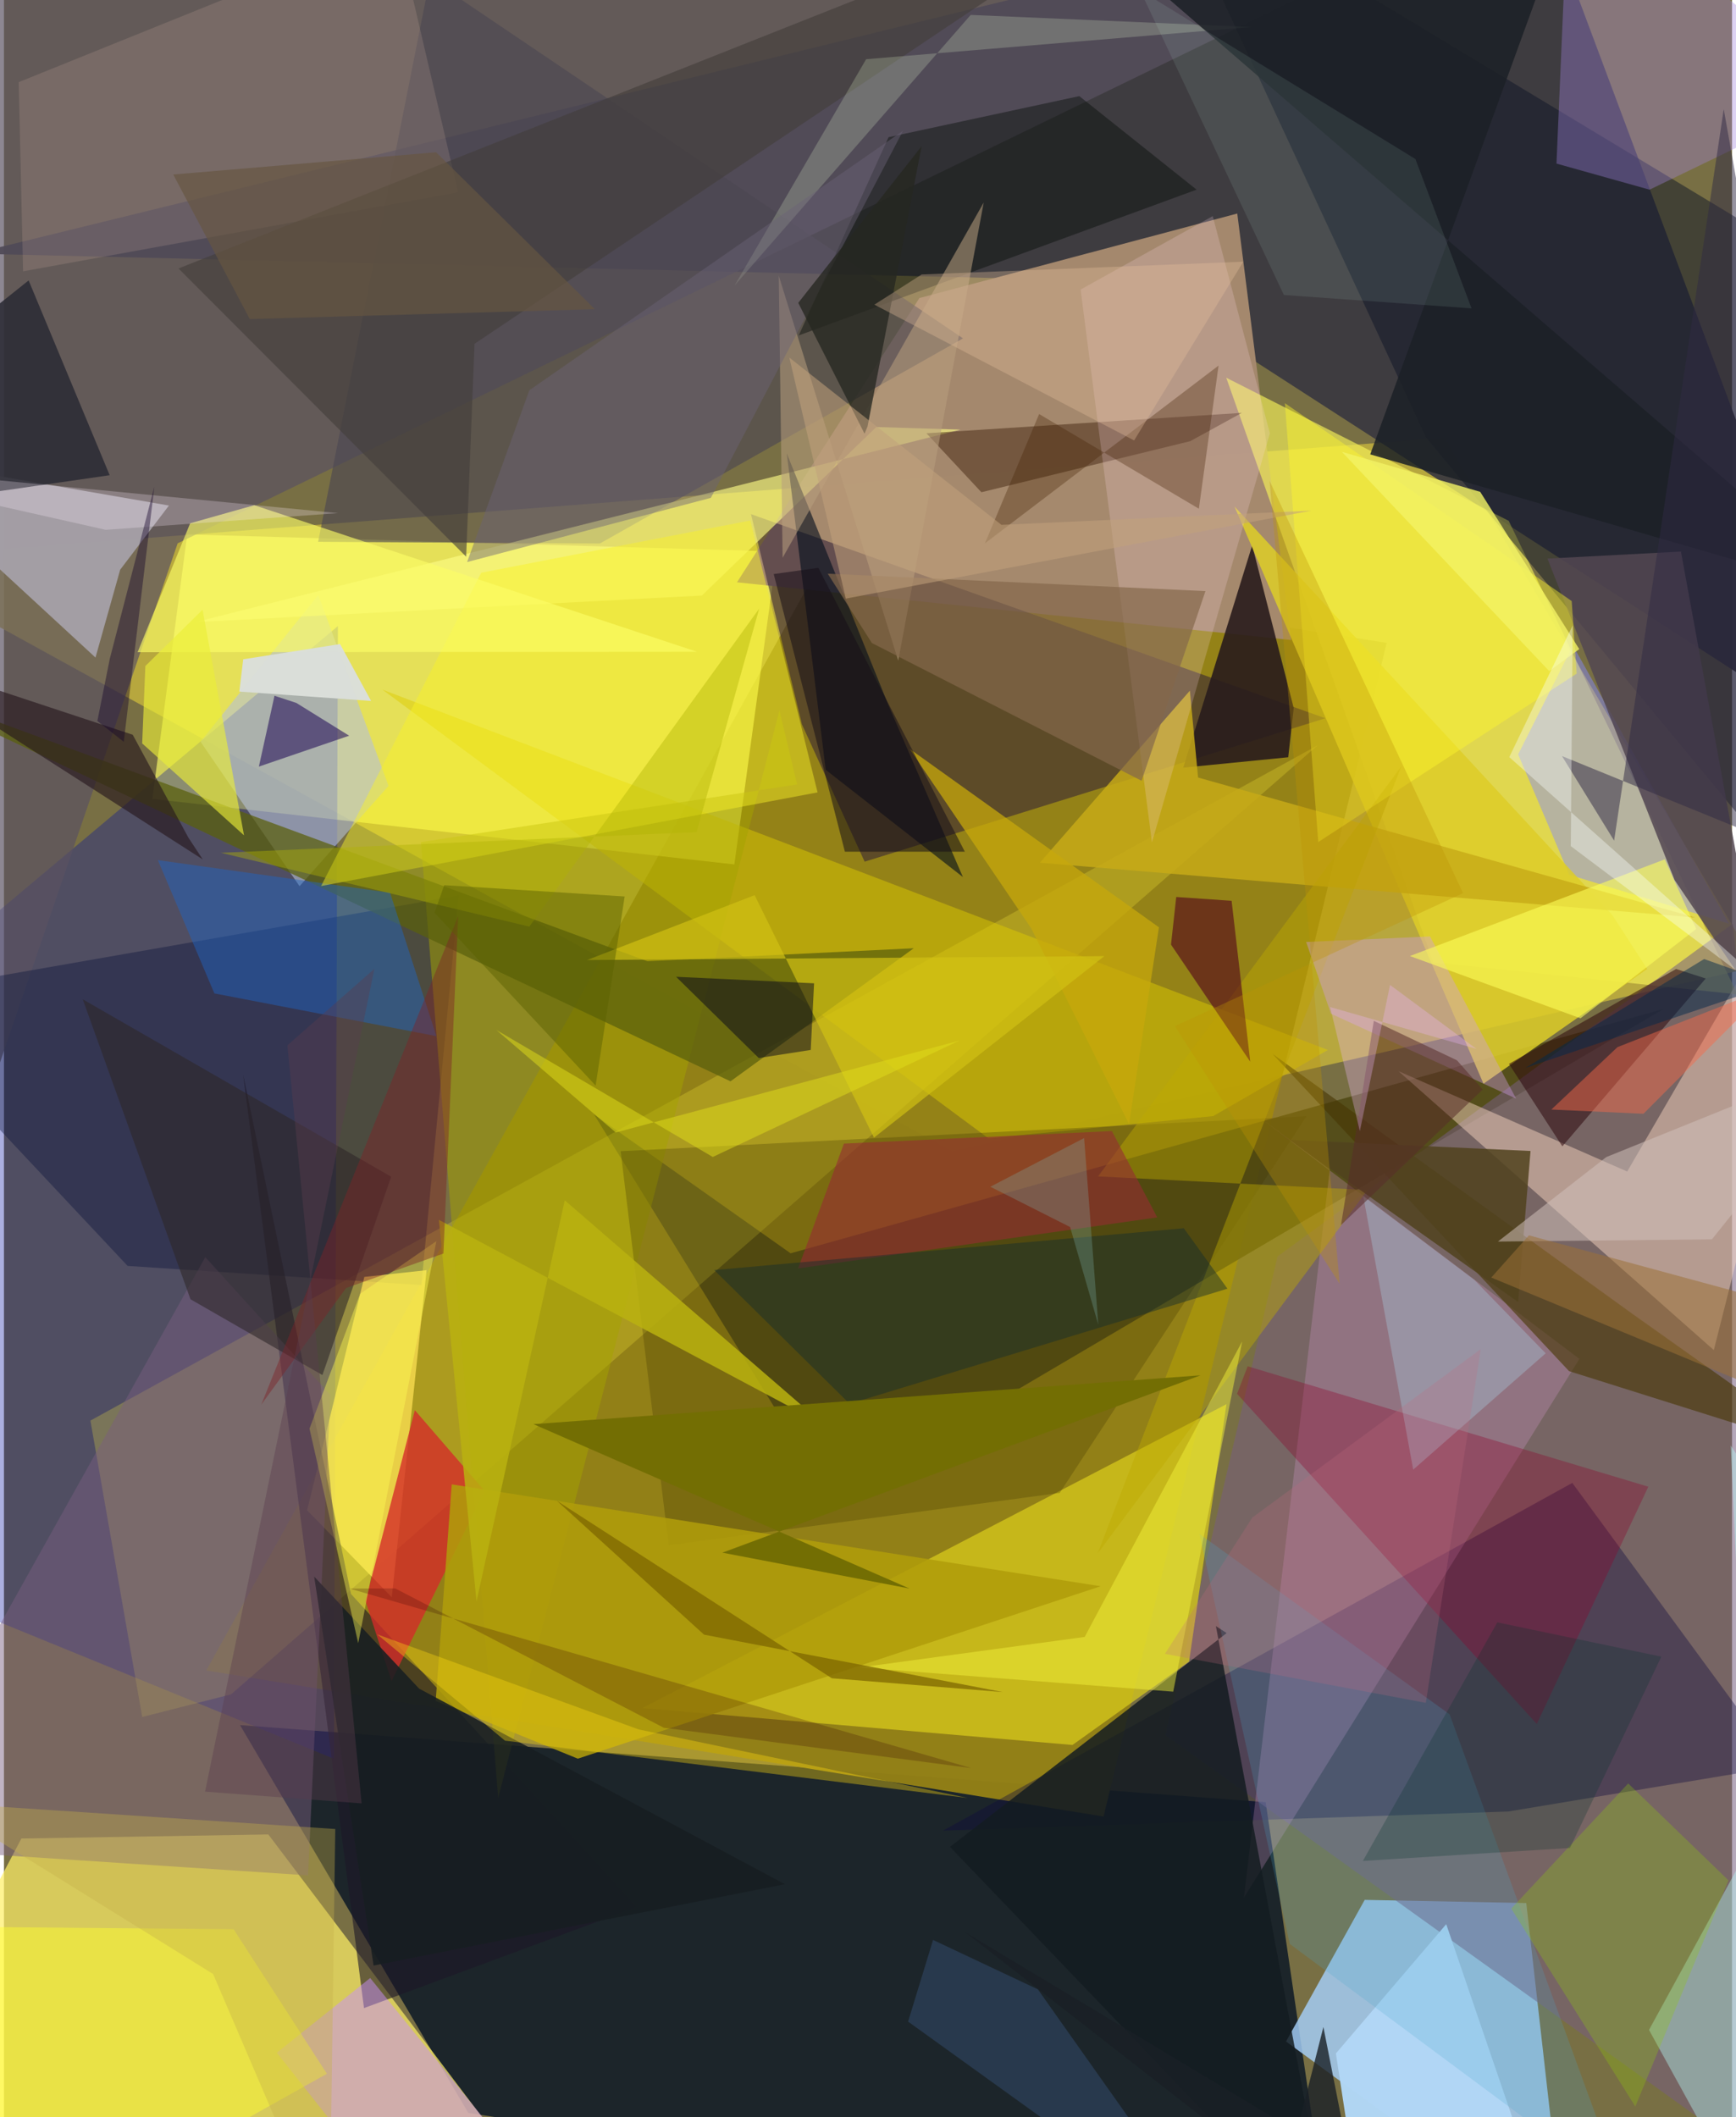 <svg xmlns="http://www.w3.org/2000/svg" width="228" height="278" viewBox="0 0 836 1024"><path fill="#786f44" d="M0 0h836v1024H0z"/><path fill="#c5b43d" fill-opacity=".812" d="M847.929 467.497l-389.242 89.321L-62 270.334l758.676-58.578z"/><path fill="#071424" fill-opacity=".808" d="M114.204 834.369l110.431 187.595L641.856 1086 610.38 871.646z"/><path fill="#3a3940" fill-opacity=".933" d="M545.312 136.069l-560.08-13.403 753.61-184.603L898 363.84z"/><path fill="#948116" fill-opacity=".961" d="M97.865 807.95l299.331-539.353 271.735 42.313L531.97 878.599z"/><path fill="#ffef66" fill-opacity=".706" d="M278.17 1086L127.897 887.257 8.435 889.225-62 1022.906z"/><path fill="#a5d0fb" fill-opacity=".812" d="M736.452 920.43L755.18 1086l-134.955-98.591 38.067-68.505z"/><path fill="#fdff66" fill-opacity=".651" d="M373.99 266.757l-285.33-8.294L71.79 386.4l281.56 31.7z"/><path fill="#000fa0" fill-opacity=".329" d="M161.544 302.82L-13.772 450.048l8.453 333.246 164.976 67.357z"/><path fill="#a5896e" fill-opacity=".996" d="M622.712 309.56l-26.073-206.284-153.763 40.877-88.262 137.492z"/><path fill="#514a17" fill-opacity=".902" d="M400.153 725.197l402.86-237.255L380.56 606.185l-95.106-67.203z"/><path fill="#f5f158" fill-opacity=".651" d="M591.305 182.692l100.181 282.705 147.18 15.548L727.952 251.9z"/><path fill="#301e38" fill-opacity=".549" d="M361.39 248.677l24.641 101.645 30.342 66.436 222.893-69.362z"/><path fill="#765e7f" fill-opacity=".545" d="M836.404 446.72L616.132 607.69l-54.27 231.51L898 1080.41z"/><path fill="#dbcd1b" fill-opacity=".71" d="M308.883 826.114L591.43 679.14l-18.104 124.523-56.406 40.315z"/><path fill="#5a5162" fill-opacity=".69" d="M84.03 262.791L-62 689.505l9.987-737.336L751.994-62z"/><path fill="#fff43b" fill-opacity=".239" d="M41.823 687.09l593.72-326.622-525.646 459.019-43.003 10.96z"/><path fill="#0e093e" fill-opacity=".376" d="M454.251 885.426l273.47-9.266 131.531-21.86-100.531-137.077z"/><path fill="#f7d5bf" fill-opacity=".482" d="M785.284 566.624L674.667 518.11l152.515 134.875L898 372.488z"/><path fill="#0e1325" fill-opacity=".49" d="M879.976 443.579L898 141.399 560.83-62l127.118 273.498z"/><path fill="#071139" fill-opacity=".38" d="M201.943 621.542l18-188.386L-62 482.446 59.83 612.289z"/><path fill="#a39ea6" fill-opacity=".984" d="M79.807 244.51L-62 219.966l106.279 98.072 11.949-42.502z"/><path fill="#fee053" fill-opacity=".745" d="M204.468 614.335l-16.84 158.221-40.971-42.077 27.69-112.891z"/><path fill="#8688fd" fill-opacity=".463" d="M759.032 312.198l-26.511 52.676 24.727 58.225 77.253 23.646z"/><path fill="#ddcc02" fill-opacity=".478" d="M183.063 333.537L640.48 507.824l-55.503 32.003-108.723 10.725z"/><path fill="#4c4652" fill-opacity=".627" d="M288.297 262.88l-136.316-.835L206.093-10.4l257.859 174.057z"/><path fill="#1e1728" fill-opacity=".596" d="M306.268 922.324l-132.091 48.912-58.451-451.39 52.161 251.096z"/><path fill="#e4a2da" fill-opacity=".243" d="M599.85 917.858l41.54-352.086-40.443-30.205 161.216 121.675z"/><path fill="#281b1c" fill-opacity=".898" d="M623.949 342.43l-20.088-78.679-33.353 107.538 50.787-5.031z"/><path fill="#b7c1d5" fill-opacity=".596" d="M186.064 380.102l-43.07 48.522L95.09 358.72l56.978-70.91z"/><path fill="#ddcc28" fill-opacity=".855" d="M794.951 468.667l-16.86-26.052-182.815-197.652L715.75 524.145z"/><path fill="#a5a300" fill-opacity=".506" d="M375.164 343.563l8.554 35.855-181.99 27.886L239.1 869.53z"/><path fill="#fdfb85" fill-opacity=".631" d="M462.71 207.8L92.596 300.896l245.042-12.86 84.379-81.498z"/><path fill="#141c21" fill-opacity=".843" d="M586.31 786.493l5.182 3.366-133.82 103.402L642.328 1086z"/><path fill="#463603" fill-opacity=".6" d="M787.814 635.482l94.678 67.163-125.347-39.472L613.77 509.786z"/><path fill="#d42b29" fill-opacity=".78" d="M174.911 774.431l12.592 38.67 45.019-92.003-33.753-39.048z"/><path fill="#5b600d" fill-opacity=".733" d="M-62 327.382L351.48 523l88.659-64.367-128.87 6.29z"/><path fill="#795e81" fill-opacity=".471" d="M157.924 674.655L147.12 907.048-62 893.282 97.407 608.02z"/><path fill="#c990fb" fill-opacity=".494" d="M237.622 1031.45l-59.601 19.48-46.032-58.107 45.18-36.13z"/><path fill="#a282df" fill-opacity=".361" d="M891.9 45.418l-95.802 46.325-45.032-12.621L757.14-62z"/><path fill="#000d1b" fill-opacity=".596" d="M397.543 372.339l66.37 51.86-35.804-82.577L378.7 219.27z"/><path fill="#443801" fill-opacity=".29" d="M298.328 556.799l331.778-16.925-119.36 182.209-189.17 25.31z"/><path fill="#b6fdf7" fill-opacity=".4" d="M853.158 1086l-17.803-386.86L898 794.93 795.827 981.802z"/><path fill="#c8ab17" fill-opacity=".831" d="M577.68 376.058l240.508 67.71-317.044-26.5 72.57-83.223z"/><path fill="#1f64c4" fill-opacity=".459" d="M74.465 416.017l112.328 15.748 22.422 69.39-107.419-20.674z"/><path fill="#8d042e" fill-opacity=".341" d="M741.54 833.844l53.954-114.775-193.821-58.245-5.126 13.307z"/><path fill="#3f200b" fill-opacity=".471" d="M573.898 213.375l24.943-13.688-152.586 9.87 26.601 28.52z"/><path fill="#b09d0b" fill-opacity=".867" d="M530.578 767.21l-252.955 83.395-68.765-27.916 7.769-104.755z"/><path fill="#bdaa00" fill-opacity=".439" d="M675.97 370.692L529.094 751.356 659.628 575.59l-130.313-6.607z"/><path fill="#f8f327" fill-opacity=".455" d="M230.887 277.006l-77.458 151.542 240.176-45.296-32.548-131.504z"/><path fill="#ffdbef" fill-opacity=".208" d="M584.771 104.53l27.64 105.046-57.054 197.912-34.508-267.446z"/><path fill="#d09de7" fill-opacity=".388" d="M641.978 490.302l89.568 41.061L689.9 452.93l-59.943 2.674z"/><path fill="#050c08" fill-opacity=".431" d="M427.944 66.351l92.29-19.866 56.732 45.242-192.481 70.51z"/><path fill="#eec8b3" fill-opacity=".153" d="M7.138 39.727l182.914-73.81 29.662 127.061L9.252 131.234z"/><path fill="#534752" fill-opacity=".847" d="M808.195 425.605l-61.506-155.44 64.596-3.39 40.82 223.81z"/><path fill="#fcfe66" fill-opacity=".639" d="M90.08 253.09l-25.42 62.35 270.618-.201-214.196-70.891z"/><path fill="#b2d7f6" fill-opacity=".973" d="M697.729 930.662L750.824 1086h-92.29l-14.177-92.829z"/><path fill="#b89e7e" fill-opacity=".549" d="M374.82 133.3l57.81 186.256 41.348-221.613-97.28 171.795z"/><path fill="#feff2d" fill-opacity=".459" d="M-62 931.584l173.091 1.495 45.144 69.926L7.906 1086z"/><path fill="#1c0554" fill-opacity=".541" d="M130.875 336.514l10.582 3.471 25.545 15.849-43.676 14.942z"/><path fill="#2c2c35" fill-opacity=".878" d="M-60.867 193.72L-62 246.196l113.145-16.352-39.205-94.211z"/><path fill="#952c33" fill-opacity=".596" d="M557.923 588.813l-21.929-41.758-129.648 6.071-22.162 60.356z"/><path fill="#52001c" fill-opacity=".592" d="M593.9 435.687l-26.78-1.848-2.535 23.03 38.336 56.644z"/><path fill="#2d070c" fill-opacity=".529" d="M808.946 468.659l14.314 4.61-69.351 81.184-25.84-39.898z"/><path fill="#4aa7cd" fill-opacity=".212" d="M578.341 741.906l121.031 87.258 84.235 231.027L622.03 940.2z"/><path fill="#b9b110" fill-opacity=".851" d="M210.416 590l186.62 99.365L271.3 580.543l-42.69 194.053z"/><path fill="#afeafd" fill-opacity=".275" d="M681.752 710.815l-24.138-132.229 53.723 40.445 34.514 35.521z"/><path fill="#423e3b" fill-opacity=".62" d="M84.437 129.84L568.071-62 227.648 166.276l-4.046 102.983z"/><path fill="#2e2629" fill-opacity=".58" d="M154.053 665.065l-63.82-36.662-52.125-145.08 149.22 85.816z"/><path fill="#8ec810" fill-opacity=".302" d="M834.3 909.467l-45.098 109.375-60.024-95.71 56.584-60.549z"/><path fill="#e9ffd2" fill-opacity=".212" d="M467.68 7.22L353.436 138.113 417.1 28.63l186.423-15.565z"/><path fill="#26171d" fill-opacity=".631" d="M89.171 405.036l6.996 10.631L-62 314.264l124.292 41.108z"/><path fill="#fff82c" fill-opacity=".424" d="M758.425 290.701l2.434 35.102-125.04 81.476-16.144-212.277z"/><path fill="#162e2e" fill-opacity=".451" d="M409.096 678.97l182.79-55.685-21.1-29.228-227.198 20.222z"/><path fill="#84674b" fill-opacity=".698" d="M550.35 377.636l30.894-91.74-182.72-8.422L419.87 311z"/><path fill="#f3f23b" fill-opacity=".478" d="M599.018 648.778l-33.36 169.417-151.771-11.69 108.935-14.774z"/><path fill="#eaee38" fill-opacity=".635" d="M66.873 359.566l1.53-37.443 27.68-27.213 20.052 109.111z"/><path fill="#51421e" fill-opacity=".847" d="M620.908 551.267l-4.91-4.16 116.518 82.632 5.996-73.05z"/><path fill="#1b2026" fill-opacity=".851" d="M492.258-62l255.544 42.924-86.843 238.848L898 288.389z"/><path fill="#c6a80c" fill-opacity=".745" d="M438.141 362.214l120.599 86.29-14.442 95.198-47.296-94.62z"/><path fill="#441f00" fill-opacity=".322" d="M587.598 176.814l-9.534 69.237-77.28-45.79-26.214 62.526z"/><path fill="#fdff59" fill-opacity=".588" d="M818.655 449.309l-55.967 43.202-82.538-30.108 123.308-46.775z"/><path fill="#171e22" fill-opacity=".878" d="M150.068 762.516l50.752 54.195 177.043 94.62-199.037 39.338z"/><path fill="#fcda12" fill-opacity=".373" d="M242.392 841.901l223.812 27.713-159.105-33.134-126.55-46.015z"/><path fill="#f2f264" fill-opacity=".808" d="M747.56 324.597L647.244 218.533l66.926 19.346 47.917 76.081z"/><path fill="#cfffea" fill-opacity=".094" d="M619.204 142.683l-69.56-147.38L682.815 76.91l27.158 72.233z"/><path fill="#38547a" fill-opacity=".435" d="M500.178 962.181L587.74 1086 437.392 977.777l12.082-39.497z"/><path fill="#d1c114" fill-opacity=".682" d="M420.9 550.248L363.157 432.96l-81.07 31.379 250.24-1.902z"/><path fill="#736e04" fill-opacity=".992" d="M347.558 750.969l90.519 17.355L256.16 688.81l322.697-23.615z"/><path fill="#f96a48" fill-opacity=".459" d="M748.573 536.653l32.007-30.2 73.403-28.847-60.832 61.08z"/><path fill="#daded9" fill-opacity=".984" d="M177.61 339.018l-63.75-4.531 1.883-15.616 46.857-7.36z"/><path fill="#fffd52" fill-opacity=".42" d="M171.381 794.772l-23.57-103.788 24.484-65.19 36.904-25.503z"/><path fill="#00001a" fill-opacity=".482" d="M390.299 507.817l1.611-32.228-66.763-3.154 40.009 39.3z"/><path fill="#312a44" fill-opacity=".506" d="M898 424.488L831.982 52.811l-53.035 353.771-25.226-40.901z"/><path fill="#f9fffd" fill-opacity=".373" d="M877.596 499.158L728.223 366.194 758.9 302.48l-.922 106.75z"/><path fill="#d1c0ba" fill-opacity=".537" d="M722.743 600.497l103.528-1.082L898 510.001l-122.816 49.624z"/><path fill="#6b6377" fill-opacity=".451" d="M254.182 188.73L434.954 63.247l-92.968 177.545-117.933 31.058z"/><path fill="#262721" fill-opacity=".78" d="M416.323 209.753l1.448-3.439 26.168-135.6-59.683 75.775z"/><path fill="#e5be9c" fill-opacity=".341" d="M599.548 126.567l-52.804 86.463-125.665-65.677 22.9-14.602z"/><path fill="#320100" fill-opacity=".224" d="M189.24 768.242l-22.081.085 300.774 86.834-148.74-19.521z"/><path fill="#150e17" fill-opacity=".533" d="M406.823 411.945l58.02-.015-70.856-137.287-21.597 3.001z"/><path fill="#05352d" fill-opacity=".263" d="M801.783 801.279l-79.338-16.604-65.05 115.397 100.194-6.283z"/><path fill="#c3af49" fill-opacity=".373" d="M101.174 954.754L-32.37 871.832l192.652 12.789-2.83 201.379z"/><path fill="#b1b303" fill-opacity=".416" d="M254.154 448.167l111.218-153.801-30.314 108.096-230.112 10.002z"/><path fill="#e2dd1b" fill-opacity=".498" d="M238.265 498.2l104.637 61.387L462.228 503.3l-166.26 44.452z"/><path fill="#7e2427" fill-opacity=".439" d="M212.603 606.298l-47.106 16.67-41.022 56.4 95.267-236.42z"/><path fill="#9c7138" fill-opacity=".533" d="M719.524 617.903l155.97 64.624L898 640.997l-160.265-43.502z"/><path fill="#192026" fill-opacity=".8" d="M638.305 980.388l-12.831 50.646-160.61-96.604L659.102 1086z"/><path fill="#fff1ff" fill-opacity=".251" d="M49.248 256.26l-59.206-13.325L-62 226.552l223.62 21.63z"/><path fill="#c2a17b" fill-opacity=".553" d="M407.264 289.52l-27.31-116.56 102.61 80.903 149.989-6.89z"/><path fill="#582e29" fill-opacity=".537" d="M646.826 592.518l68.566-65.568-12.468-14.11-40.225-19.095z"/><path fill="#7c6500" fill-opacity=".725" d="M267.493 725.887l133.005 85.829 82.677 6.678-144.505-27.773z"/><path fill="#14032a" fill-opacity=".42" d="M72.756 235.378L57.96 358.799l-12.774-10.077 6.002-30.045z"/><path fill="#80b4ad" fill-opacity=".286" d="M529.414 640.714l-6.862-90.277-45.372 23.548 38.604 19.494z"/><path fill="#665641" fill-opacity=".667" d="M81.881 84.399l37.042 69.917 166.944-4.782-76.807-75.899z"/><path fill="#5b6100" fill-opacity=".478" d="M300.279 433.592l-14.043 91.46-77.928-83.57 4.667-13.359z"/><path fill="#593d4e" fill-opacity=".404" d="M173.021 872.239l-75.734-5.68 81.925-397.967-42.094 37z"/><path fill="#ebb7fa" fill-opacity=".318" d="M641.576 487.077l14.366 59.994 14.607-70.697 41.801 30.939z"/><path fill="#bd9305" fill-opacity=".329" d="M646.166 620.933l-79.682-124.61 139.387-64.345-93.6-199.411z"/><path fill="#00274b" fill-opacity=".486" d="M822.49 463.85L898 490.76l-24.198-20.698-137.779 46.466z"/><path fill="#c36a80" fill-opacity=".239" d="M687.848 823.608l26.586-171.097-110.505 81.477-42.29 65.928z"/></svg>